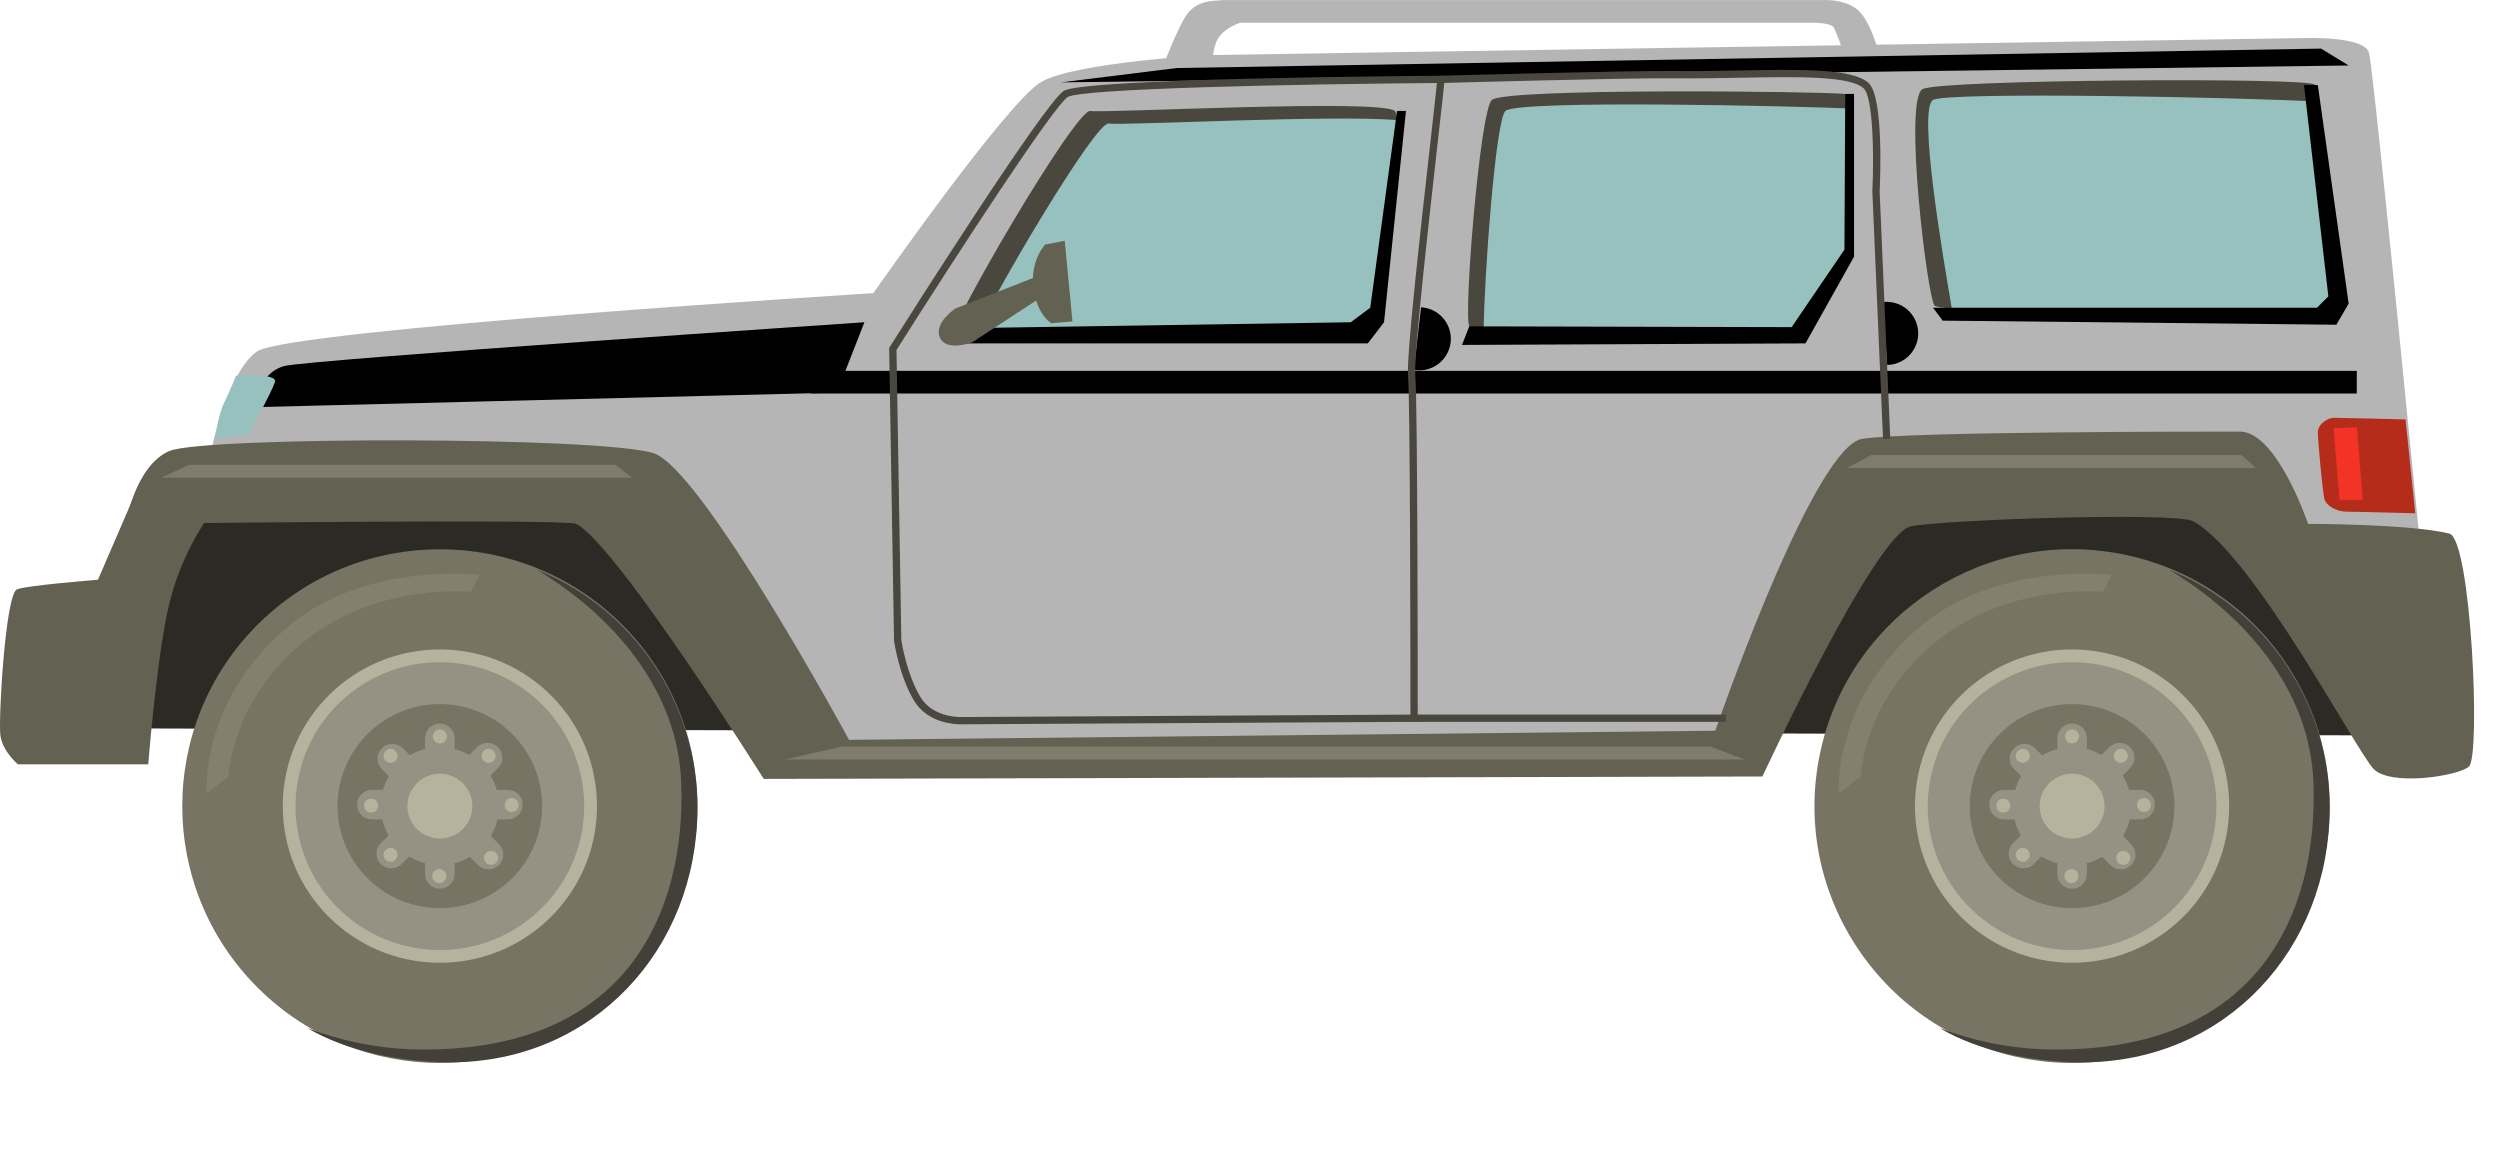 <svg width="62" height="29" viewBox="0 0 62 29" fill="none" xmlns="http://www.w3.org/2000/svg">
<g clip-path="url(#clip0_212_2915)">
<path d="M5.167 11.486C5.176 11.916 1.824 18.06 1.824 18.06L59.814 18.241L55.374 11.826L5.167 11.486Z" fill="#2B2A25"/>
<path d="M5.167 11.486C5.167 11.486 5.59 9.257 6.375 8.715C7.161 8.173 21.659 7.27 21.659 7.27C21.659 7.27 24.981 2.511 25.827 2.029C26.673 1.547 29.935 1.366 29.935 1.366L57.119 0.944C57.119 0.944 58.629 0.884 58.75 1.306C58.871 1.727 60.079 14.137 60.079 14.137L56.635 14.257L54.642 11.185L45.883 11.788L43.164 19.197L20.088 19.257L16.403 11.727L5.167 11.486Z" fill="#B5B5B5"/>
<path d="M60.744 13.233C59.777 12.992 57.24 12.992 57.24 12.992C57.24 12.992 56.471 10.703 55.548 10.703C54.522 10.703 47.333 10.703 46.185 10.883C45.046 11.063 42.853 17.223 42.538 18.122L21.056 18.348C21.056 18.348 17.43 11.666 16.222 11.245C15.014 10.823 5.046 10.823 4.201 11.185C3.355 11.546 3.113 12.992 3.113 12.992C3.113 12.992 14.024 12.858 14.289 12.992C15.279 13.493 18.941 19.317 18.941 19.317L43.708 19.257C43.708 19.257 46.511 13.221 47.393 13.052C48.259 12.886 53.978 12.69 54.401 12.931C55.914 13.793 58.448 18.654 58.871 19.076C59.294 19.497 60.925 19.256 61.227 19.015C61.529 18.775 61.284 13.368 60.744 13.233Z" fill="#636152"/>
<path d="M34.647 2.751C34.864 2.932 34.496 6.275 34.496 6.275C34.496 6.275 34.133 8.083 33.696 8.248C33.255 8.415 23.773 8.655 23.652 8.414C23.531 8.173 26.733 2.691 27.096 2.751C27.459 2.812 34.277 2.445 34.647 2.751Z" fill="#97C1BF"/>
<path d="M27.494 3.064C27.812 3.117 33.12 2.84 34.65 2.98C34.639 2.857 34.621 2.776 34.592 2.752C34.222 2.444 27.403 2.812 27.041 2.752C26.678 2.691 23.476 8.173 23.597 8.414C23.613 8.447 23.802 8.47 24.116 8.487C24.574 7.389 27.169 3.01 27.494 3.064Z" fill="#49473E"/>
<path d="M36.996 2.479C36.707 2.735 36.292 7.812 36.438 8.093C36.611 8.427 44.071 8.293 44.433 8.113C44.796 7.932 45.702 6.423 45.762 6.123C45.823 5.824 46.22 2.379 45.762 2.33C45.16 2.265 37.335 2.178 36.996 2.479Z" fill="#97C1BF"/>
<path d="M37.335 2.751C37.653 2.469 44.594 2.631 45.94 2.693C45.912 2.381 45.872 2.341 45.762 2.33C45.16 2.265 37.335 2.178 36.996 2.479C36.707 2.735 36.292 7.812 36.438 8.093C36.459 8.133 36.587 8.167 36.795 8.194C36.805 6.896 37.091 2.968 37.335 2.751Z" fill="#49473E"/>
<path d="M47.674 2.214C47.21 2.522 47.794 7.337 47.976 7.578C48.157 7.819 57.762 7.819 57.943 7.578C58.124 7.337 57.581 2.277 57.4 2.096C57.218 1.916 48.036 1.973 47.674 2.214Z" fill="#97C1BF"/>
<path d="M47.937 2.48C48.256 2.268 55.672 2.413 57.511 2.522C57.455 2.178 57.435 2.132 57.4 2.096C57.218 1.915 48.036 1.972 47.674 2.213C47.21 2.521 47.794 7.337 47.976 7.578C47.997 7.606 48.151 7.631 48.405 7.653C48.176 6.306 47.563 2.729 47.937 2.48Z" fill="#49473E"/>
<path d="M6.255 10.099C6.255 10.099 6.415 9.237 7.06 9.076C7.704 8.916 21.437 7.992 21.437 7.992L20.755 9.736L6.255 10.099Z" fill="black"/>
<path d="M58.448 9.197H20.108V9.759H58.448V9.197Z" fill="black"/>
<path d="M43.265 18.836H19.464L20.873 18.515H42.42L43.265 18.836Z" fill="#7F7C6B"/>
<path d="M15.678 11.848H3.999L4.691 11.527H15.263L15.678 11.848Z" fill="#7F7C6B"/>
<path d="M55.951 11.607H45.802L46.403 11.286H55.591L55.951 11.607Z" fill="#7F7C6B"/>
<path d="M26.31 2.043L58.247 1.624L57.562 1.205L29.182 1.687L26.31 2.043Z" fill="black"/>
<path d="M23.732 8.141L33.499 7.992L33.982 7.631L34.647 2.751H34.868L34.324 7.992L33.922 8.516H23.552L23.732 8.141Z" fill="black"/>
<path d="M36.438 8.093L44.433 8.113L45.742 6.191L45.762 2.33H45.98V6.366L44.776 8.516L36.258 8.554L36.438 8.093Z" fill="black"/>
<path d="M47.937 7.631H57.461L57.743 7.35L57.139 2.109H57.482L58.247 7.53L57.941 8.053L48.179 7.952L47.937 7.631Z" fill="black"/>
<path d="M42.802 17.721H35.07V17.902H42.802V17.721Z" fill="#49473E"/>
<path d="M35.285 7.624C35.271 7.622 35.257 7.622 35.242 7.621L35.064 9.173C35.078 9.176 35.091 9.179 35.106 9.18C35.208 9.192 35.312 9.184 35.411 9.155C35.51 9.127 35.603 9.079 35.684 9.016C35.764 8.952 35.832 8.872 35.882 8.782C35.932 8.692 35.964 8.594 35.976 8.491C35.987 8.389 35.979 8.286 35.95 8.187C35.922 8.088 35.874 7.995 35.81 7.915C35.746 7.834 35.667 7.767 35.577 7.717C35.486 7.667 35.387 7.636 35.285 7.624V7.624Z" fill="black"/>
<path d="M46.74 7.487C46.726 7.488 46.712 7.49 46.698 7.492L46.802 9.05C46.816 9.05 46.83 9.05 46.844 9.049C47.051 9.034 47.243 8.938 47.379 8.782C47.515 8.626 47.584 8.423 47.57 8.217C47.556 8.01 47.461 7.818 47.306 7.681C47.151 7.544 46.947 7.475 46.74 7.487H46.74Z" fill="black"/>
<path d="M23.834 17.964C23.644 17.964 22.997 17.921 22.668 17.376C22.301 16.765 22.178 15.932 22.173 15.896L22.172 15.885L22.051 8.629L22.065 8.606C22.456 7.988 25.896 2.556 26.383 2.253C26.874 1.947 34.828 1.884 35.733 1.878L35.831 1.877L35.825 1.974C35.816 2.11 35.748 2.712 35.654 3.544C35.431 5.527 35.057 8.847 35.099 9.309C35.16 9.968 35.16 17.491 35.16 17.811V17.901L23.897 17.962C23.889 17.962 23.867 17.964 23.834 17.964ZM22.353 15.876C22.364 15.948 22.49 16.728 22.824 17.283C23.103 17.747 23.668 17.783 23.834 17.783C23.866 17.783 23.885 17.782 23.887 17.782H23.893L34.979 17.722C34.979 16.849 34.975 9.939 34.919 9.326C34.875 8.845 35.236 5.643 35.474 3.525C35.55 2.85 35.612 2.295 35.635 2.059C32.1 2.085 26.814 2.197 26.479 2.406C26.138 2.619 23.759 6.266 22.233 8.68L22.353 15.876Z" fill="#49473E"/>
<path d="M46.699 10.888L46.434 4.745V4.741C46.477 3.876 46.457 2.418 46.219 2.192C45.888 1.877 44.56 1.902 43.154 1.928C42.62 1.938 42.068 1.948 41.53 1.942C40.395 1.928 35.783 2.057 35.737 2.059L35.731 1.878C35.778 1.877 40.395 1.748 41.532 1.761C42.067 1.768 42.618 1.758 43.151 1.747C44.658 1.719 45.959 1.695 46.344 2.061C46.718 2.417 46.628 4.489 46.615 4.746L46.879 10.88L46.699 10.888Z" fill="#49473E"/>
<path d="M59.657 10.402C59.657 10.402 58.046 10.361 57.884 10.361C57.723 10.361 57.482 10.522 57.482 10.723C57.482 10.924 57.603 12.209 57.643 12.369C57.683 12.53 57.925 12.69 58.206 12.69C58.488 12.69 59.898 12.73 59.898 12.73L59.657 10.402Z" fill="#B52C1A"/>
<path d="M5.852 9.318C5.852 9.318 5.731 9.639 5.57 9.96C5.409 10.282 5.328 10.884 5.328 10.884L6.174 10.763C6.174 10.763 6.738 9.719 6.818 9.478C6.899 9.237 5.852 9.318 5.852 9.318Z" fill="#97C1BF"/>
<path d="M57.874 10.616L58.019 12.397H58.596L58.452 10.598L57.874 10.616Z" fill="#F23325"/>
<path d="M15.426 24.496C17.92 22.008 17.92 17.975 15.426 15.487C12.931 13 8.886 13 6.392 15.487C3.897 17.975 3.897 22.008 6.392 24.496C8.886 26.984 12.931 26.984 15.426 24.496Z" fill="#777464"/>
<path d="M13.311 14.128C15.168 15.242 16.806 17.081 16.894 19.398C17.015 22.57 15.591 26.169 10.209 26.024C9.323 25.992 8.448 25.813 7.62 25.494C8.581 26.07 9.973 26.345 11.176 26.345C14.704 26.345 17.297 23.549 17.297 20.031C17.297 18.764 16.918 17.525 16.208 16.473C15.498 15.421 14.489 14.605 13.311 14.128V14.128Z" fill="#424038"/>
<path d="M11.059 23.874C13.209 23.791 14.885 21.986 14.802 19.842C14.719 17.698 12.909 16.026 10.758 16.109C8.608 16.192 6.932 17.997 7.015 20.141C7.098 22.285 8.909 23.956 11.059 23.874Z" fill="#B7B29E"/>
<path d="M14.462 20.423C14.7 18.466 13.303 16.687 11.341 16.449C9.378 16.211 7.594 17.604 7.356 19.561C7.117 21.518 8.515 23.297 10.477 23.535C12.439 23.773 14.223 22.379 14.462 20.423Z" fill="#969283"/>
<path d="M13.379 20.563C13.696 19.202 12.846 17.843 11.481 17.527C10.117 17.211 8.754 18.059 8.437 19.42C8.12 20.78 8.97 22.14 10.335 22.456C11.699 22.771 13.062 21.924 13.379 20.563Z" fill="#777464"/>
<path d="M11.275 21.674C11.275 21.771 11.237 21.864 11.168 21.933C11.099 22.001 11.006 22.04 10.909 22.04C10.812 22.04 10.718 22.001 10.649 21.933C10.581 21.864 10.542 21.771 10.542 21.674V18.309C10.542 18.212 10.581 18.119 10.649 18.05C10.718 17.982 10.812 17.943 10.909 17.943V17.943C11.006 17.943 11.099 17.982 11.168 18.05C11.237 18.119 11.275 18.212 11.275 18.309V21.674Z" fill="#969283"/>
<path d="M12.596 19.589C12.693 19.589 12.787 19.628 12.855 19.697C12.924 19.765 12.963 19.858 12.963 19.955V19.955C12.963 20.052 12.924 20.145 12.855 20.214C12.787 20.282 12.693 20.321 12.596 20.321H9.222C9.173 20.321 9.126 20.311 9.081 20.293C9.037 20.275 8.996 20.248 8.962 20.214C8.928 20.18 8.901 20.139 8.883 20.095C8.864 20.051 8.855 20.003 8.855 19.955V19.955C8.855 19.907 8.864 19.86 8.883 19.815C8.901 19.771 8.928 19.73 8.962 19.697C8.996 19.663 9.037 19.636 9.081 19.617C9.126 19.599 9.173 19.589 9.222 19.589H12.596Z" fill="#969283"/>
<path d="M12.374 20.936C12.408 20.97 12.435 21.01 12.454 21.054C12.472 21.099 12.482 21.146 12.482 21.194C12.482 21.242 12.472 21.29 12.454 21.334C12.435 21.379 12.408 21.419 12.374 21.453V21.453C12.34 21.487 12.3 21.514 12.255 21.532C12.211 21.551 12.163 21.56 12.115 21.56C12.067 21.56 12.019 21.551 11.975 21.532C11.93 21.514 11.889 21.487 11.855 21.453L9.469 19.073C9.401 19.005 9.362 18.912 9.362 18.815C9.362 18.718 9.401 18.625 9.469 18.556V18.556C9.538 18.488 9.632 18.449 9.729 18.449C9.826 18.449 9.919 18.488 9.988 18.556L12.374 20.936Z" fill="#969283"/>
<path d="M11.829 18.53C11.864 18.497 11.904 18.47 11.948 18.451C11.993 18.433 12.041 18.423 12.089 18.423C12.137 18.423 12.185 18.433 12.229 18.451C12.274 18.47 12.314 18.497 12.348 18.53C12.417 18.599 12.456 18.692 12.456 18.789C12.456 18.886 12.417 18.979 12.348 19.048L9.962 21.427C9.893 21.496 9.8 21.534 9.703 21.534C9.606 21.534 9.512 21.496 9.444 21.427V21.427C9.409 21.393 9.382 21.353 9.364 21.308C9.346 21.264 9.336 21.216 9.336 21.168C9.336 21.12 9.346 21.073 9.364 21.028C9.382 20.984 9.409 20.944 9.444 20.91L11.829 18.53Z" fill="#969283"/>
<path d="M10.909 21.454C11.719 21.454 12.376 20.799 12.376 19.992C12.376 19.184 11.719 18.529 10.909 18.529C10.098 18.529 9.442 19.184 9.442 19.992C9.442 20.799 10.098 21.454 10.909 21.454Z" fill="#969283"/>
<path opacity="0.4" d="M5.124 19.679L5.668 19.258C5.668 19.258 5.728 17.27 7.692 15.794C9.485 14.446 11.679 14.679 11.679 14.679L11.89 14.258C11.89 14.258 9.142 13.926 7.239 15.462C4.947 17.312 5.124 19.679 5.124 19.679Z" fill="#969283"/>
<path d="M11.082 18.264C11.082 18.298 11.072 18.331 11.053 18.36C11.034 18.388 11.007 18.41 10.975 18.424C10.944 18.437 10.909 18.44 10.875 18.433C10.841 18.427 10.81 18.41 10.786 18.386C10.762 18.362 10.745 18.331 10.739 18.297C10.732 18.264 10.735 18.229 10.748 18.197C10.762 18.166 10.784 18.139 10.812 18.119C10.841 18.101 10.874 18.09 10.909 18.09C10.932 18.09 10.954 18.095 10.975 18.104C10.996 18.112 11.016 18.125 11.032 18.141C11.048 18.157 11.061 18.176 11.069 18.197C11.078 18.218 11.082 18.241 11.082 18.264V18.264Z" fill="#B7B29E"/>
<path d="M12.291 18.745C12.291 18.78 12.281 18.813 12.261 18.842C12.242 18.87 12.215 18.892 12.184 18.905C12.152 18.919 12.117 18.922 12.083 18.915C12.05 18.909 12.019 18.892 11.994 18.868C11.97 18.844 11.954 18.813 11.947 18.779C11.94 18.746 11.944 18.711 11.957 18.679C11.97 18.648 11.992 18.62 12.021 18.601C12.049 18.582 12.083 18.572 12.117 18.572C12.163 18.572 12.207 18.59 12.24 18.623C12.273 18.655 12.291 18.7 12.291 18.745V18.745Z" fill="#B7B29E"/>
<path d="M12.865 19.965C12.865 19.999 12.854 20.033 12.835 20.061C12.816 20.09 12.789 20.112 12.757 20.125C12.726 20.138 12.691 20.142 12.657 20.135C12.623 20.128 12.592 20.112 12.568 20.088C12.544 20.063 12.527 20.032 12.521 19.999C12.514 19.965 12.517 19.93 12.531 19.899C12.544 19.867 12.566 19.84 12.595 19.821C12.623 19.802 12.657 19.792 12.691 19.792C12.737 19.792 12.781 19.81 12.814 19.843C12.846 19.875 12.865 19.919 12.865 19.965V19.965Z" fill="#B7B29E"/>
<path d="M12.351 21.275C12.351 21.309 12.341 21.343 12.322 21.371C12.303 21.4 12.276 21.422 12.244 21.435C12.212 21.448 12.177 21.452 12.144 21.445C12.11 21.438 12.079 21.422 12.055 21.398C12.03 21.373 12.014 21.343 12.007 21.309C12 21.275 12.004 21.241 12.017 21.209C12.03 21.177 12.052 21.15 12.081 21.131C12.11 21.112 12.143 21.102 12.177 21.102C12.223 21.102 12.268 21.12 12.3 21.153C12.333 21.185 12.351 21.229 12.351 21.275V21.275Z" fill="#B7B29E"/>
<path d="M11.067 21.727C11.067 21.762 11.057 21.795 11.038 21.824C11.019 21.852 10.992 21.874 10.96 21.887C10.928 21.901 10.894 21.904 10.86 21.897C10.826 21.89 10.795 21.874 10.771 21.85C10.747 21.826 10.73 21.795 10.723 21.761C10.717 21.728 10.72 21.693 10.733 21.661C10.746 21.63 10.769 21.602 10.797 21.583C10.826 21.564 10.859 21.554 10.894 21.554C10.94 21.554 10.984 21.572 11.017 21.605C11.049 21.637 11.067 21.681 11.067 21.727V21.727Z" fill="#B7B29E"/>
<path d="M9.859 21.2C9.859 21.234 9.849 21.268 9.83 21.296C9.811 21.325 9.784 21.347 9.752 21.36C9.72 21.373 9.685 21.377 9.652 21.37C9.618 21.363 9.587 21.347 9.563 21.323C9.538 21.298 9.522 21.267 9.515 21.234C9.508 21.2 9.512 21.166 9.525 21.134C9.538 21.102 9.56 21.075 9.589 21.056C9.618 21.037 9.651 21.027 9.686 21.027C9.732 21.027 9.776 21.045 9.808 21.078C9.841 21.11 9.859 21.154 9.859 21.2Z" fill="#B7B29E"/>
<path d="M9.376 19.98C9.376 20.015 9.366 20.048 9.347 20.076C9.328 20.105 9.301 20.127 9.269 20.14C9.237 20.153 9.202 20.157 9.168 20.15C9.135 20.143 9.104 20.127 9.08 20.103C9.055 20.078 9.039 20.048 9.032 20.014C9.025 19.98 9.029 19.946 9.042 19.914C9.055 19.882 9.077 19.855 9.106 19.836C9.134 19.817 9.168 19.807 9.202 19.807C9.248 19.807 9.293 19.825 9.325 19.858C9.358 19.89 9.376 19.934 9.376 19.98V19.98Z" fill="#B7B29E"/>
<path d="M9.859 18.745C9.859 18.78 9.849 18.813 9.83 18.842C9.811 18.87 9.784 18.892 9.752 18.905C9.72 18.919 9.685 18.922 9.652 18.915C9.618 18.909 9.587 18.892 9.563 18.868C9.538 18.844 9.522 18.813 9.515 18.779C9.508 18.746 9.512 18.711 9.525 18.679C9.538 18.648 9.56 18.62 9.589 18.602C9.618 18.582 9.651 18.572 9.686 18.572C9.732 18.572 9.776 18.59 9.808 18.623C9.841 18.655 9.859 18.7 9.859 18.745V18.745Z" fill="#B7B29E"/>
<path d="M11.714 19.992C11.714 20.151 11.667 20.306 11.579 20.438C11.49 20.57 11.364 20.673 11.217 20.734C11.07 20.795 10.908 20.811 10.752 20.779C10.595 20.748 10.452 20.672 10.339 20.56C10.226 20.447 10.15 20.304 10.119 20.148C10.088 19.993 10.104 19.831 10.165 19.684C10.226 19.538 10.329 19.412 10.461 19.324C10.594 19.236 10.749 19.189 10.909 19.189C11.122 19.189 11.327 19.273 11.478 19.424C11.629 19.574 11.714 19.779 11.714 19.992V19.992Z" fill="#B7B29E"/>
<path d="M57.629 21.35C58.381 17.913 56.197 14.518 52.75 13.768C49.303 13.018 45.899 15.196 45.147 18.633C44.394 22.07 46.579 25.465 50.026 26.215C53.472 26.965 56.877 24.787 57.629 21.35Z" fill="#777464"/>
<path d="M53.79 14.128C55.647 15.242 57.285 17.081 57.373 19.398C57.494 22.57 56.07 26.169 50.688 26.024C49.801 25.992 48.926 25.813 48.099 25.494C49.06 26.07 50.452 26.345 51.655 26.345C55.183 26.345 57.776 23.549 57.776 20.031C57.776 18.764 57.397 17.525 56.687 16.473C55.977 15.421 54.968 14.605 53.79 14.128Z" fill="#424038"/>
<path d="M55.235 20.603C55.574 18.484 54.126 16.492 52.001 16.154C49.876 15.817 47.879 17.261 47.54 19.38C47.201 21.498 48.649 23.49 50.774 23.828C52.899 24.166 54.896 22.722 55.235 20.603Z" fill="#B7B29E"/>
<path d="M52.801 23.27C54.617 22.492 55.456 20.393 54.676 18.582C53.895 16.771 51.79 15.934 49.974 16.713C48.158 17.491 47.319 19.59 48.099 21.401C48.88 23.212 50.985 24.049 52.801 23.27Z" fill="#969283"/>
<path d="M52.38 22.32C53.67 21.773 54.271 20.288 53.722 19.002C53.174 17.716 51.684 17.117 50.395 17.663C49.105 18.21 48.505 19.696 49.053 20.982C49.601 22.267 51.091 22.867 52.38 22.32Z" fill="#777464"/>
<path d="M51.754 21.674C51.754 21.771 51.716 21.864 51.647 21.933C51.578 22.001 51.485 22.04 51.387 22.04V22.04C51.29 22.04 51.197 22.001 51.128 21.933C51.059 21.864 51.021 21.771 51.021 21.674V18.309C51.021 18.212 51.059 18.119 51.128 18.05C51.197 17.982 51.29 17.943 51.387 17.943V17.943C51.485 17.943 51.578 17.982 51.647 18.05C51.716 18.119 51.754 18.212 51.754 18.309V21.674Z" fill="#969283"/>
<path d="M53.075 19.589C53.123 19.589 53.171 19.599 53.215 19.617C53.26 19.636 53.3 19.663 53.334 19.697C53.368 19.73 53.395 19.771 53.414 19.815C53.432 19.86 53.442 19.907 53.442 19.955V19.955C53.442 20.003 53.432 20.051 53.414 20.095C53.395 20.14 53.368 20.18 53.334 20.214C53.3 20.248 53.26 20.275 53.215 20.293C53.171 20.311 53.123 20.321 53.075 20.321H49.7C49.603 20.321 49.51 20.282 49.441 20.214C49.372 20.145 49.334 20.052 49.334 19.955V19.955C49.334 19.858 49.372 19.765 49.441 19.697C49.51 19.628 49.603 19.589 49.7 19.589H53.075Z" fill="#969283"/>
<path d="M52.853 20.936C52.887 20.97 52.914 21.01 52.933 21.054C52.951 21.099 52.961 21.146 52.961 21.194C52.961 21.242 52.951 21.29 52.933 21.334C52.914 21.379 52.887 21.419 52.853 21.453V21.453C52.819 21.487 52.779 21.514 52.734 21.532C52.69 21.551 52.642 21.56 52.594 21.56C52.546 21.56 52.498 21.551 52.453 21.532C52.409 21.514 52.369 21.487 52.335 21.453L49.949 19.073C49.88 19.005 49.841 18.912 49.841 18.815C49.841 18.718 49.88 18.625 49.949 18.556V18.556C50.017 18.488 50.111 18.449 50.208 18.449C50.305 18.449 50.398 18.488 50.467 18.556L52.853 20.936Z" fill="#969283"/>
<path d="M52.308 18.53C52.342 18.497 52.383 18.47 52.427 18.451C52.472 18.433 52.52 18.423 52.568 18.423C52.616 18.423 52.664 18.433 52.708 18.451C52.753 18.47 52.793 18.497 52.827 18.53V18.53C52.896 18.599 52.934 18.692 52.934 18.789C52.934 18.886 52.896 18.979 52.827 19.048L50.441 21.427C50.372 21.496 50.279 21.534 50.182 21.534C50.084 21.534 49.991 21.496 49.922 21.427V21.427C49.888 21.393 49.861 21.353 49.843 21.308C49.824 21.264 49.815 21.216 49.815 21.168C49.815 21.12 49.824 21.073 49.843 21.028C49.861 20.984 49.888 20.944 49.922 20.91L52.308 18.53Z" fill="#969283"/>
<path d="M51.388 21.454C52.198 21.454 52.855 20.799 52.855 19.992C52.855 19.184 52.198 18.529 51.388 18.529C50.577 18.529 49.921 19.184 49.921 19.992C49.921 20.799 50.577 21.454 51.388 21.454Z" fill="#969283"/>
<path opacity="0.4" d="M45.604 19.679L46.147 19.257C46.147 19.257 46.208 17.269 48.171 15.793C49.964 14.446 52.158 14.679 52.158 14.679L52.37 14.257C52.37 14.257 49.621 13.926 47.718 15.462C45.426 17.312 45.604 19.679 45.604 19.679Z" fill="#969283"/>
<path d="M51.561 18.263C51.561 18.297 51.551 18.331 51.532 18.359C51.513 18.388 51.486 18.41 51.454 18.423C51.422 18.436 51.388 18.44 51.354 18.433C51.32 18.426 51.289 18.41 51.265 18.386C51.241 18.361 51.224 18.33 51.217 18.297C51.211 18.263 51.214 18.228 51.227 18.197C51.24 18.165 51.263 18.138 51.291 18.119C51.32 18.1 51.353 18.09 51.388 18.09C51.411 18.09 51.433 18.094 51.454 18.103C51.475 18.112 51.495 18.125 51.511 18.141C51.527 18.157 51.539 18.176 51.548 18.197C51.557 18.218 51.561 18.24 51.561 18.263V18.263Z" fill="#B7B29E"/>
<path d="M52.77 18.745C52.77 18.779 52.76 18.813 52.74 18.841C52.721 18.87 52.694 18.892 52.663 18.905C52.631 18.918 52.596 18.922 52.562 18.915C52.529 18.908 52.498 18.892 52.473 18.867C52.449 18.843 52.432 18.812 52.426 18.779C52.419 18.745 52.422 18.71 52.436 18.679C52.449 18.647 52.471 18.62 52.499 18.601C52.528 18.582 52.562 18.572 52.596 18.572C52.642 18.572 52.686 18.59 52.719 18.622C52.751 18.655 52.77 18.699 52.77 18.745V18.745Z" fill="#B7B29E"/>
<path d="M53.343 19.965C53.343 19.999 53.333 20.033 53.314 20.061C53.295 20.09 53.268 20.112 53.236 20.125C53.205 20.138 53.17 20.142 53.136 20.135C53.102 20.128 53.071 20.112 53.047 20.088C53.023 20.063 53.006 20.032 53 19.999C52.993 19.965 52.996 19.93 53.009 19.899C53.023 19.867 53.045 19.84 53.073 19.821C53.102 19.802 53.136 19.792 53.17 19.792C53.216 19.792 53.26 19.81 53.293 19.843C53.325 19.875 53.343 19.919 53.343 19.965Z" fill="#B7B29E"/>
<path d="M52.83 21.275C52.83 21.309 52.82 21.343 52.801 21.372C52.782 21.4 52.755 21.422 52.723 21.435C52.691 21.448 52.656 21.452 52.622 21.445C52.589 21.439 52.558 21.422 52.533 21.398C52.509 21.374 52.493 21.343 52.486 21.309C52.479 21.276 52.483 21.241 52.496 21.209C52.509 21.177 52.531 21.15 52.56 21.131C52.588 21.112 52.622 21.102 52.656 21.102C52.702 21.102 52.746 21.12 52.779 21.153C52.812 21.185 52.83 21.229 52.83 21.275Z" fill="#B7B29E"/>
<path d="M51.546 21.727C51.546 21.761 51.536 21.795 51.517 21.823C51.498 21.852 51.471 21.874 51.439 21.887C51.407 21.9 51.373 21.903 51.339 21.897C51.305 21.89 51.274 21.873 51.25 21.849C51.226 21.825 51.209 21.794 51.202 21.761C51.196 21.727 51.199 21.692 51.212 21.661C51.225 21.629 51.248 21.602 51.276 21.583C51.305 21.564 51.338 21.554 51.373 21.554C51.419 21.554 51.463 21.572 51.495 21.604C51.528 21.637 51.546 21.681 51.546 21.727V21.727Z" fill="#B7B29E"/>
<path d="M50.338 21.2C50.338 21.234 50.328 21.268 50.309 21.296C50.29 21.325 50.263 21.347 50.231 21.36C50.199 21.373 50.164 21.377 50.131 21.37C50.097 21.363 50.066 21.347 50.042 21.323C50.017 21.298 50.001 21.267 49.994 21.234C49.987 21.2 49.991 21.166 50.004 21.134C50.017 21.102 50.039 21.075 50.068 21.056C50.096 21.037 50.13 21.027 50.164 21.027C50.211 21.027 50.255 21.045 50.287 21.078C50.32 21.11 50.338 21.154 50.338 21.2V21.2Z" fill="#B7B29E"/>
<path d="M49.855 19.98C49.855 20.014 49.845 20.047 49.826 20.076C49.806 20.105 49.779 20.127 49.748 20.14C49.716 20.153 49.681 20.156 49.647 20.15C49.614 20.143 49.583 20.127 49.558 20.102C49.534 20.078 49.518 20.047 49.511 20.014C49.504 19.98 49.508 19.945 49.521 19.913C49.534 19.882 49.556 19.855 49.585 19.836C49.613 19.817 49.647 19.807 49.681 19.807C49.727 19.807 49.771 19.825 49.804 19.857C49.837 19.89 49.855 19.934 49.855 19.98V19.98Z" fill="#B7B29E"/>
<path d="M50.338 18.745C50.338 18.779 50.328 18.813 50.309 18.841C50.29 18.87 50.263 18.892 50.231 18.905C50.199 18.918 50.164 18.922 50.131 18.915C50.097 18.908 50.066 18.892 50.042 18.867C50.017 18.843 50.001 18.812 49.994 18.779C49.987 18.745 49.991 18.71 50.004 18.679C50.017 18.647 50.039 18.62 50.068 18.601C50.096 18.582 50.13 18.572 50.164 18.572C50.211 18.572 50.255 18.59 50.287 18.622C50.32 18.655 50.338 18.699 50.338 18.745V18.745Z" fill="#B7B29E"/>
<path d="M52.193 19.992C52.193 20.151 52.146 20.306 52.057 20.438C51.969 20.57 51.843 20.673 51.696 20.734C51.549 20.794 51.387 20.81 51.231 20.779C51.074 20.748 50.931 20.672 50.818 20.56C50.706 20.447 50.629 20.304 50.598 20.148C50.567 19.993 50.583 19.831 50.644 19.684C50.705 19.538 50.808 19.412 50.94 19.324C51.073 19.236 51.228 19.189 51.388 19.189C51.601 19.189 51.806 19.273 51.957 19.424C52.108 19.574 52.193 19.779 52.193 19.992Z" fill="#B7B29E"/>
<path d="M5.167 12.812C4.669 13.539 4.32 14.358 4.141 15.221C3.858 16.627 3.677 18.956 3.677 18.956H0.445C0.445 18.956 0.06 18.635 0.009 18.233C-0.042 17.831 0.133 14.779 0.415 14.619C0.582 14.524 2.429 14.378 2.429 14.378L3.314 12.33L5.167 12.812Z" fill="#636152"/>
<path d="M26.405 5.971L26.597 7.971L26.073 8.017C26.073 8.017 25.731 7.82 25.635 7.188C25.526 6.469 25.921 6.066 25.921 6.066L26.405 5.971Z" fill="#636152"/>
<path d="M25.787 6.828L23.692 7.651C23.692 7.651 23.149 8.012 23.31 8.374C23.471 8.735 24.116 8.487 24.116 8.487L26.008 7.249L25.787 6.828Z" fill="#636152"/>
<path d="M46.044 0.222C45.792 0.033 45.454 0.004 45.319 0.001H45.313C45.279 6.17403e-05 45.259 0.001 45.259 0.001H30.297C30.237 0.041 29.734 -0.059 29.431 0.362C29.23 0.643 28.888 1.527 28.888 1.527L30.076 1.487C30.076 1.487 30.076 1.105 30.257 0.884C30.438 0.663 30.761 0.563 30.761 0.563H44.982C45.155 0.567 45.426 0.589 45.48 0.684C45.566 0.873 45.64 1.067 45.702 1.266L46.568 1.226C46.568 1.226 46.366 0.463 46.044 0.222Z" fill="#B5B5B5"/>
</g>
<defs>
<clipPath id="clip0_212_2915">
<rect width="61.358" height="29" fill="white"/>
</clipPath>
</defs>
</svg>
